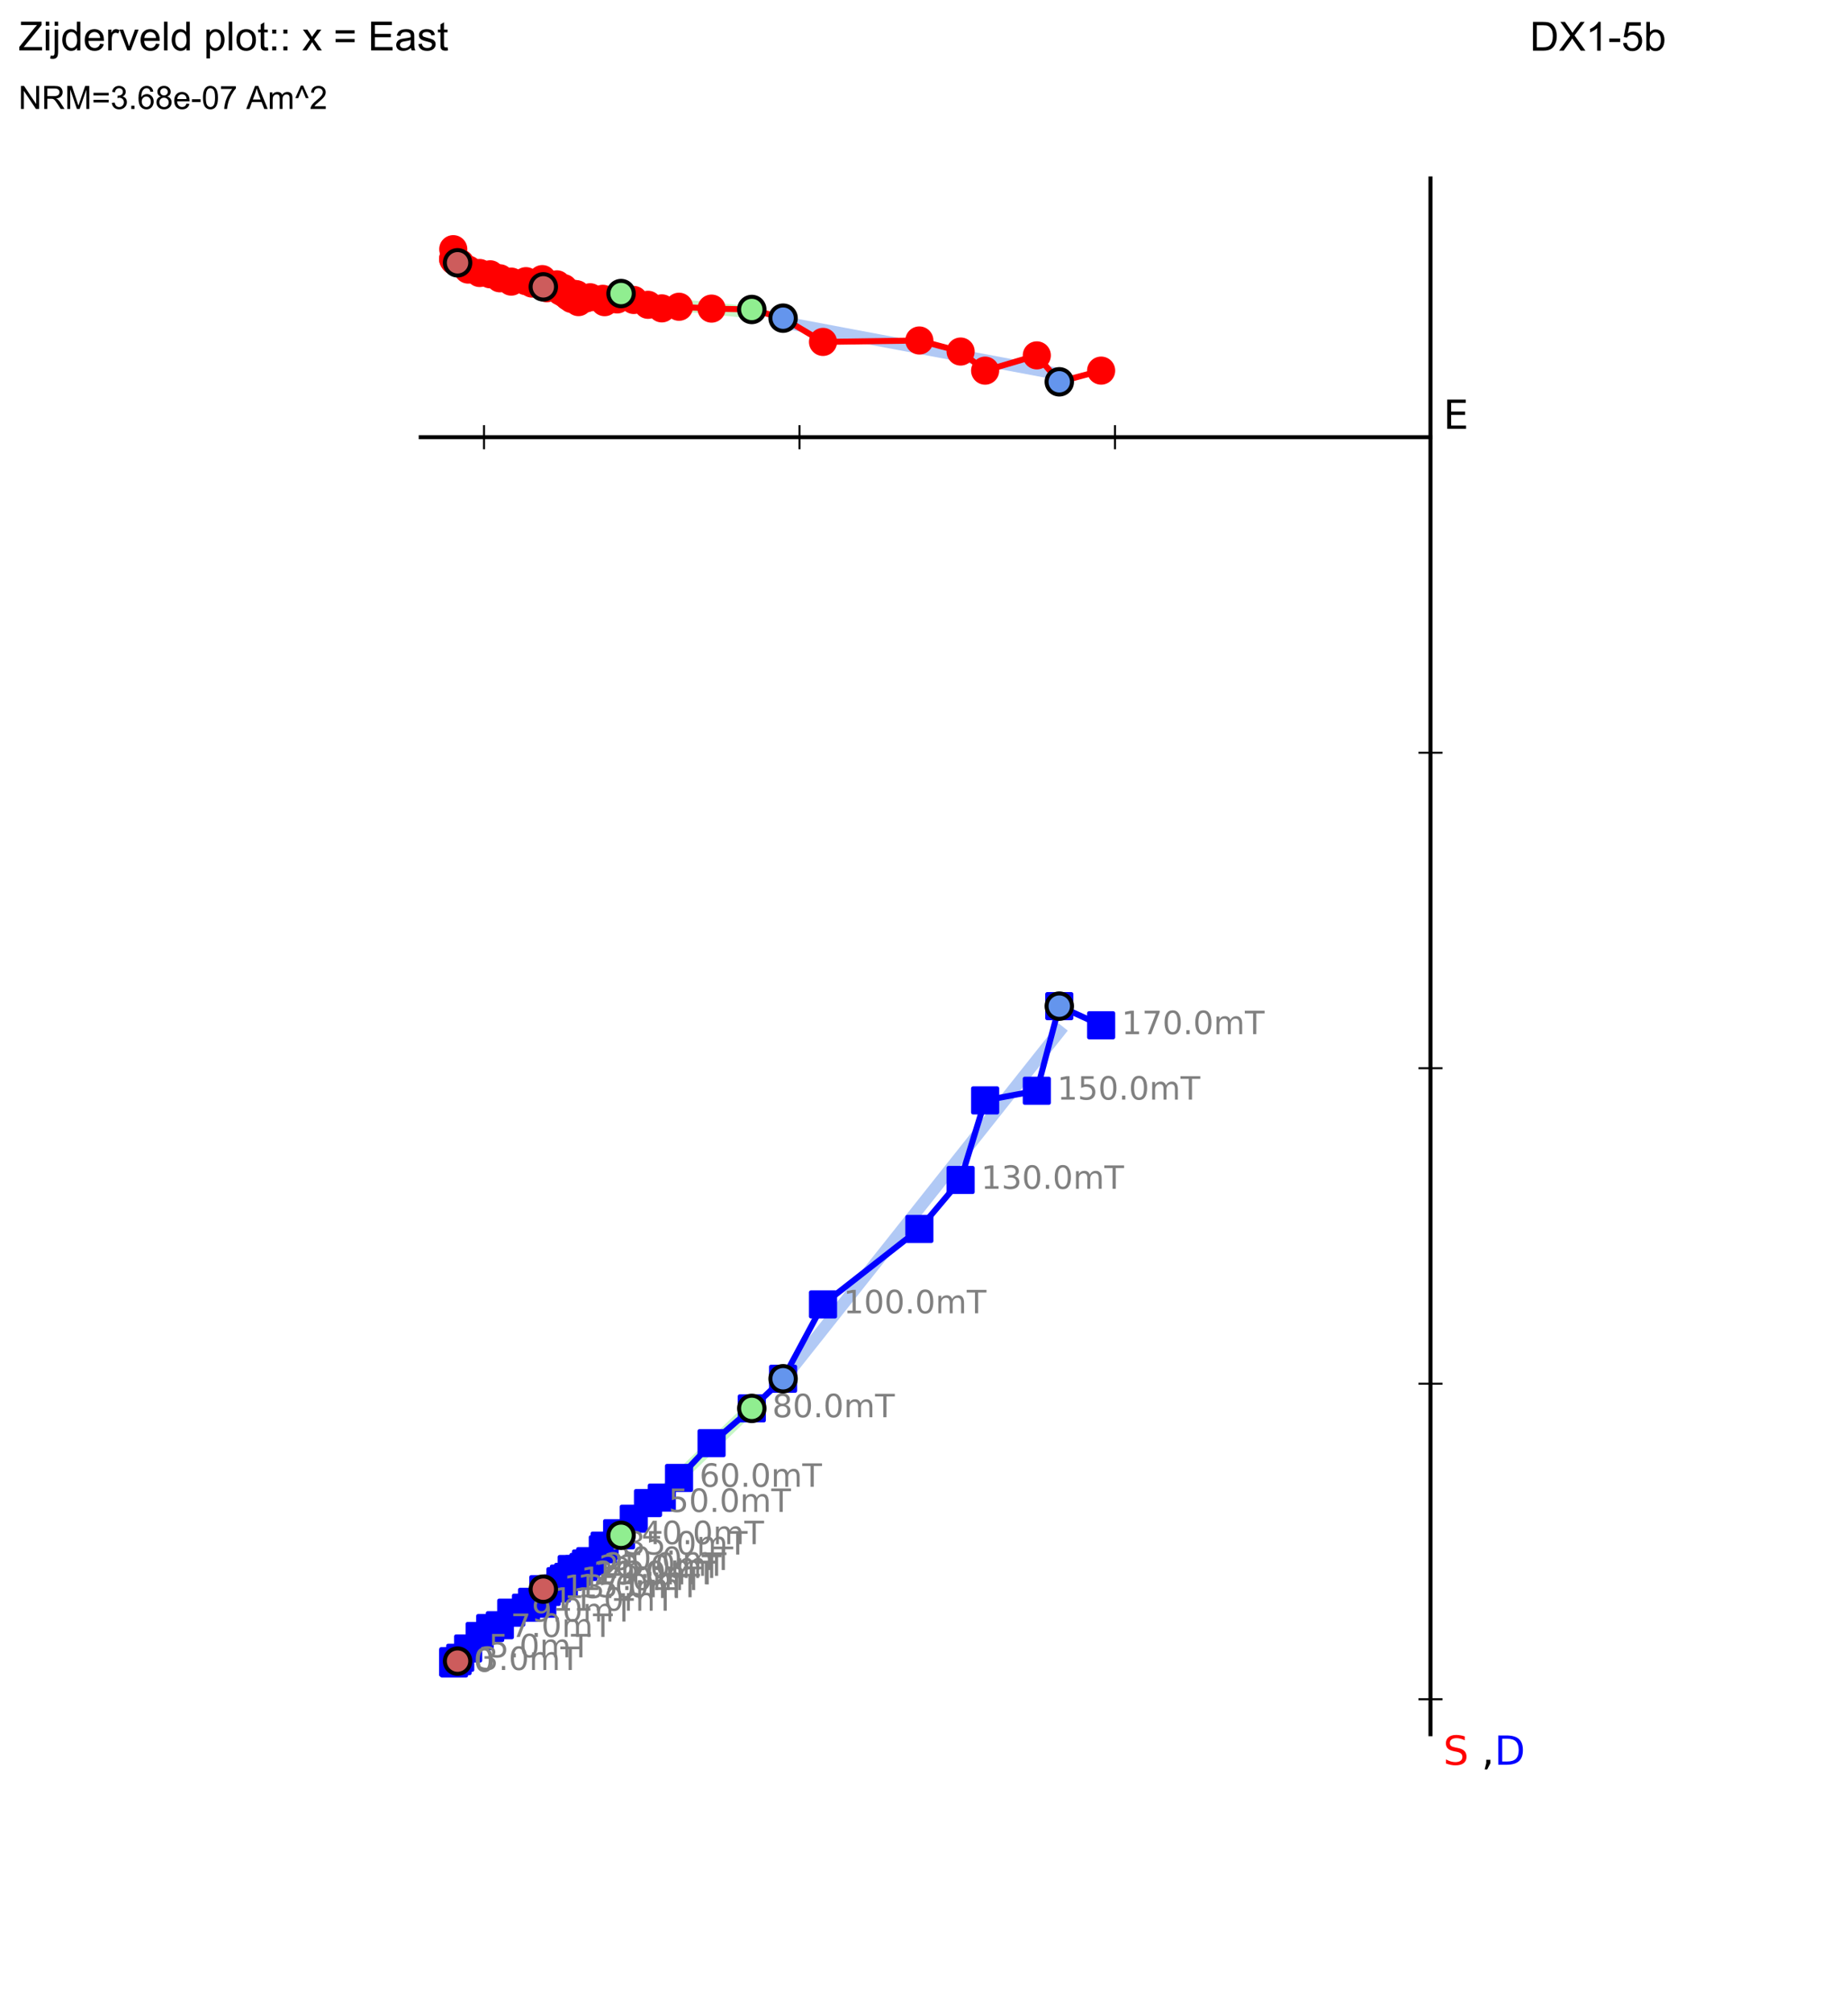 <?xml version="1.0" encoding="utf-8" standalone="no"?>
<!DOCTYPE svg PUBLIC "-//W3C//DTD SVG 1.1//EN"
  "http://www.w3.org/Graphics/SVG/1.1/DTD/svg11.dtd">
<!-- Created with matplotlib (http://matplotlib.org/) -->
<svg height="501pt" version="1.1" viewBox="0 0 460 501" width="460pt" xmlns="http://www.w3.org/2000/svg" xmlns:xlink="http://www.w3.org/1999/xlink">
 <defs>
  <style type="text/css">
*{stroke-linecap:butt;stroke-linejoin:round;}
  </style>
 </defs>
 <g id="figure_1">
  <g id="patch_1">
   <path d="M 0 501.12 
L 460.8 501.12 
L 460.8 0 
L 0 0 
z
" style="fill:#ffffff;"/>
  </g>
  <g id="axes_1">
   <g id="line2d_1">
    <path clip-path="url(#p72f0f55483)" d="M 263.676 93.137 
L 194.926 80.211 
" style="fill:none;opacity:0.5;stroke:#6495ed;stroke-linecap:square;stroke-width:3;"/>
   </g>
   <g id="line2d_2">
    <path clip-path="url(#p72f0f55483)" d="M 263.676 256.762 
L 194.926 343.388 
" style="fill:none;opacity:0.5;stroke:#6495ed;stroke-linecap:square;stroke-width:3;"/>
   </g>
   <g id="line2d_3">
    <path clip-path="url(#p72f0f55483)" d="M 187.134 77.762 
L 154.592 74.518 
" style="fill:none;opacity:0.5;stroke:#90ee90;stroke-linecap:square;stroke-width:3;"/>
   </g>
   <g id="line2d_4">
    <path clip-path="url(#p72f0f55483)" d="M 187.134 350.199 
L 154.592 381.551 
" style="fill:none;opacity:0.5;stroke:#90ee90;stroke-linecap:square;stroke-width:3;"/>
   </g>
   <g id="line2d_5">
    <path clip-path="url(#p72f0f55483)" d="M 135.242 71.138 
L 113.897 66.086 
" style="fill:none;opacity:0.5;stroke:#cd5c5c;stroke-linecap:square;stroke-width:3;"/>
   </g>
   <g id="line2d_6">
    <path clip-path="url(#p72f0f55483)" d="M 135.242 396.542 
L 113.897 412.419 
" style="fill:none;opacity:0.5;stroke:#cd5c5c;stroke-linecap:square;stroke-width:3;"/>
   </g>
   <g id="line2d_7">
    <path d="M 112.826 62.019 
L 113.027 63.654 
L 112.794 64.479 
L 112.794 64.479 
L 113.015 64.885 
L 113.897 65.41 
L 114.557 65.528 
L 116.532 67.099 
L 119.391 67.954 
L 122.022 68.279 
L 124.423 69.266 
L 127.257 70.096 
L 130.923 69.983 
L 132.436 70.582 
L 134.988 69.472 
L 135.242 71.396 
L 136.088 71.74 
L 138.625 70.775 
L 140.332 71.726 
L 139.506 72.512 
L 140.362 72.982 
L 142.889 73.134 
L 141.431 73.811 
L 142.694 73.884 
L 142.307 74.41 
L 143.994 75.197 
L 143.527 73.241 
L 145.227 74.165 
L 145.864 74.27 
L 146.904 73.989 
L 150.053 74.378 
L 150.499 75.211 
L 153.615 74.532 
L 154.592 73.066 
L 157.755 74.663 
L 161.302 75.864 
L 164.737 76.756 
L 169.022 76.353 
L 177.119 76.815 
L 187.134 77.031 
L 194.926 79.19 
L 204.862 85.103 
L 228.842 84.747 
L 239.114 87.498 
L 245.218 92.255 
L 258.083 88.456 
L 263.676 95.035 
L 274.092 92.247 
" style="fill:none;stroke:#ff0000;stroke-linecap:square;stroke-width:1.5;"/>
    <defs>
     <path d="M 0 3 
C 0.796 3 1.559 2.684 2.121 2.121 
C 2.684 1.559 3 0.796 3 0 
C 3 -0.796 2.684 -1.559 2.121 -2.121 
C 1.559 -2.684 0.796 -3 0 -3 
C -0.796 -3 -1.559 -2.684 -2.121 -2.121 
C -2.684 -1.559 -3 -0.796 -3 0 
C -3 0.796 -2.684 1.559 -2.121 2.121 
C -1.559 2.684 -0.796 3 0 3 
z
" id="me0be48bfc1" style="stroke:#ff0000;"/>
    </defs>
    <g>
     <use style="fill:#ff0000;stroke:#ff0000;" x="112.826" xlink:href="#me0be48bfc1" y="62.019"/>
     <use style="fill:#ff0000;stroke:#ff0000;" x="113.027" xlink:href="#me0be48bfc1" y="63.654"/>
     <use style="fill:#ff0000;stroke:#ff0000;" x="112.794" xlink:href="#me0be48bfc1" y="64.479"/>
     <use style="fill:#ff0000;stroke:#ff0000;" x="112.794" xlink:href="#me0be48bfc1" y="64.479"/>
     <use style="fill:#ff0000;stroke:#ff0000;" x="113.015" xlink:href="#me0be48bfc1" y="64.885"/>
     <use style="fill:#ff0000;stroke:#ff0000;" x="113.897" xlink:href="#me0be48bfc1" y="65.41"/>
     <use style="fill:#ff0000;stroke:#ff0000;" x="114.557" xlink:href="#me0be48bfc1" y="65.528"/>
     <use style="fill:#ff0000;stroke:#ff0000;" x="116.532" xlink:href="#me0be48bfc1" y="67.099"/>
     <use style="fill:#ff0000;stroke:#ff0000;" x="119.391" xlink:href="#me0be48bfc1" y="67.954"/>
     <use style="fill:#ff0000;stroke:#ff0000;" x="122.022" xlink:href="#me0be48bfc1" y="68.279"/>
     <use style="fill:#ff0000;stroke:#ff0000;" x="124.423" xlink:href="#me0be48bfc1" y="69.266"/>
     <use style="fill:#ff0000;stroke:#ff0000;" x="127.257" xlink:href="#me0be48bfc1" y="70.096"/>
     <use style="fill:#ff0000;stroke:#ff0000;" x="130.923" xlink:href="#me0be48bfc1" y="69.983"/>
     <use style="fill:#ff0000;stroke:#ff0000;" x="132.436" xlink:href="#me0be48bfc1" y="70.582"/>
     <use style="fill:#ff0000;stroke:#ff0000;" x="134.988" xlink:href="#me0be48bfc1" y="69.472"/>
     <use style="fill:#ff0000;stroke:#ff0000;" x="135.242" xlink:href="#me0be48bfc1" y="71.396"/>
     <use style="fill:#ff0000;stroke:#ff0000;" x="136.088" xlink:href="#me0be48bfc1" y="71.74"/>
     <use style="fill:#ff0000;stroke:#ff0000;" x="138.625" xlink:href="#me0be48bfc1" y="70.775"/>
     <use style="fill:#ff0000;stroke:#ff0000;" x="140.332" xlink:href="#me0be48bfc1" y="71.726"/>
     <use style="fill:#ff0000;stroke:#ff0000;" x="139.506" xlink:href="#me0be48bfc1" y="72.512"/>
     <use style="fill:#ff0000;stroke:#ff0000;" x="140.362" xlink:href="#me0be48bfc1" y="72.982"/>
     <use style="fill:#ff0000;stroke:#ff0000;" x="142.889" xlink:href="#me0be48bfc1" y="73.134"/>
     <use style="fill:#ff0000;stroke:#ff0000;" x="141.431" xlink:href="#me0be48bfc1" y="73.811"/>
     <use style="fill:#ff0000;stroke:#ff0000;" x="142.694" xlink:href="#me0be48bfc1" y="73.884"/>
     <use style="fill:#ff0000;stroke:#ff0000;" x="142.307" xlink:href="#me0be48bfc1" y="74.41"/>
     <use style="fill:#ff0000;stroke:#ff0000;" x="143.994" xlink:href="#me0be48bfc1" y="75.197"/>
     <use style="fill:#ff0000;stroke:#ff0000;" x="143.527" xlink:href="#me0be48bfc1" y="73.241"/>
     <use style="fill:#ff0000;stroke:#ff0000;" x="145.227" xlink:href="#me0be48bfc1" y="74.165"/>
     <use style="fill:#ff0000;stroke:#ff0000;" x="145.864" xlink:href="#me0be48bfc1" y="74.27"/>
     <use style="fill:#ff0000;stroke:#ff0000;" x="146.904" xlink:href="#me0be48bfc1" y="73.989"/>
     <use style="fill:#ff0000;stroke:#ff0000;" x="150.053" xlink:href="#me0be48bfc1" y="74.378"/>
     <use style="fill:#ff0000;stroke:#ff0000;" x="150.499" xlink:href="#me0be48bfc1" y="75.211"/>
     <use style="fill:#ff0000;stroke:#ff0000;" x="153.615" xlink:href="#me0be48bfc1" y="74.532"/>
     <use style="fill:#ff0000;stroke:#ff0000;" x="154.592" xlink:href="#me0be48bfc1" y="73.066"/>
     <use style="fill:#ff0000;stroke:#ff0000;" x="157.755" xlink:href="#me0be48bfc1" y="74.663"/>
     <use style="fill:#ff0000;stroke:#ff0000;" x="161.302" xlink:href="#me0be48bfc1" y="75.864"/>
     <use style="fill:#ff0000;stroke:#ff0000;" x="164.737" xlink:href="#me0be48bfc1" y="76.756"/>
     <use style="fill:#ff0000;stroke:#ff0000;" x="169.022" xlink:href="#me0be48bfc1" y="76.353"/>
     <use style="fill:#ff0000;stroke:#ff0000;" x="177.119" xlink:href="#me0be48bfc1" y="76.815"/>
     <use style="fill:#ff0000;stroke:#ff0000;" x="187.134" xlink:href="#me0be48bfc1" y="77.031"/>
     <use style="fill:#ff0000;stroke:#ff0000;" x="194.926" xlink:href="#me0be48bfc1" y="79.19"/>
     <use style="fill:#ff0000;stroke:#ff0000;" x="204.862" xlink:href="#me0be48bfc1" y="85.103"/>
     <use style="fill:#ff0000;stroke:#ff0000;" x="228.842" xlink:href="#me0be48bfc1" y="84.747"/>
     <use style="fill:#ff0000;stroke:#ff0000;" x="239.114" xlink:href="#me0be48bfc1" y="87.498"/>
     <use style="fill:#ff0000;stroke:#ff0000;" x="245.218" xlink:href="#me0be48bfc1" y="92.255"/>
     <use style="fill:#ff0000;stroke:#ff0000;" x="258.083" xlink:href="#me0be48bfc1" y="88.456"/>
     <use style="fill:#ff0000;stroke:#ff0000;" x="263.676" xlink:href="#me0be48bfc1" y="95.035"/>
     <use style="fill:#ff0000;stroke:#ff0000;" x="274.092" xlink:href="#me0be48bfc1" y="92.247"/>
    </g>
   </g>
   <g id="line2d_8">
    <path d="M 112.826 413.468 
L 113.027 413.875 
L 112.794 413.81 
L 112.794 413.81 
L 113.015 414.045 
L 113.897 413.45 
L 114.557 412.62 
L 116.532 410.297 
L 119.391 407.203 
L 122.022 405.225 
L 124.423 404.517 
L 127.257 401.396 
L 130.923 400.155 
L 132.436 398.691 
L 134.988 399.147 
L 135.242 395.543 
L 136.088 396.237 
L 138.625 395.348 
L 140.332 394.074 
L 139.506 393.548 
L 140.362 392.912 
L 142.889 392.152 
L 141.431 392.48 
L 142.694 392.099 
L 142.307 390.527 
L 143.994 390.553 
L 143.527 391.304 
L 145.227 390.014 
L 145.864 389.164 
L 146.904 388.568 
L 150.053 385.615 
L 150.499 384.713 
L 153.615 381.602 
L 154.592 382.137 
L 157.755 378.01 
L 161.302 374.113 
L 164.737 372.748 
L 169.022 367.857 
L 177.119 359.205 
L 187.134 350.546 
L 194.926 343.17 
L 204.862 324.668 
L 228.842 305.886 
L 239.114 293.688 
L 245.218 273.885 
L 258.083 271.485 
L 263.676 250.431 
L 274.092 255.19 
" style="fill:none;stroke:#0000ff;stroke-linecap:square;stroke-width:1.5;"/>
    <defs>
     <path d="M -3 3 
L 3 3 
L 3 -3 
L -3 -3 
z
" id="m9ee1a8232f" style="stroke:#0000ff;stroke-linejoin:miter;"/>
    </defs>
    <g>
     <use style="fill:#0000ff;stroke:#0000ff;stroke-linejoin:miter;" x="112.826" xlink:href="#m9ee1a8232f" y="413.468"/>
     <use style="fill:#0000ff;stroke:#0000ff;stroke-linejoin:miter;" x="113.027" xlink:href="#m9ee1a8232f" y="413.875"/>
     <use style="fill:#0000ff;stroke:#0000ff;stroke-linejoin:miter;" x="112.794" xlink:href="#m9ee1a8232f" y="413.81"/>
     <use style="fill:#0000ff;stroke:#0000ff;stroke-linejoin:miter;" x="112.794" xlink:href="#m9ee1a8232f" y="413.81"/>
     <use style="fill:#0000ff;stroke:#0000ff;stroke-linejoin:miter;" x="113.015" xlink:href="#m9ee1a8232f" y="414.045"/>
     <use style="fill:#0000ff;stroke:#0000ff;stroke-linejoin:miter;" x="113.897" xlink:href="#m9ee1a8232f" y="413.45"/>
     <use style="fill:#0000ff;stroke:#0000ff;stroke-linejoin:miter;" x="114.557" xlink:href="#m9ee1a8232f" y="412.62"/>
     <use style="fill:#0000ff;stroke:#0000ff;stroke-linejoin:miter;" x="116.532" xlink:href="#m9ee1a8232f" y="410.297"/>
     <use style="fill:#0000ff;stroke:#0000ff;stroke-linejoin:miter;" x="119.391" xlink:href="#m9ee1a8232f" y="407.203"/>
     <use style="fill:#0000ff;stroke:#0000ff;stroke-linejoin:miter;" x="122.022" xlink:href="#m9ee1a8232f" y="405.225"/>
     <use style="fill:#0000ff;stroke:#0000ff;stroke-linejoin:miter;" x="124.423" xlink:href="#m9ee1a8232f" y="404.517"/>
     <use style="fill:#0000ff;stroke:#0000ff;stroke-linejoin:miter;" x="127.257" xlink:href="#m9ee1a8232f" y="401.396"/>
     <use style="fill:#0000ff;stroke:#0000ff;stroke-linejoin:miter;" x="130.923" xlink:href="#m9ee1a8232f" y="400.155"/>
     <use style="fill:#0000ff;stroke:#0000ff;stroke-linejoin:miter;" x="132.436" xlink:href="#m9ee1a8232f" y="398.691"/>
     <use style="fill:#0000ff;stroke:#0000ff;stroke-linejoin:miter;" x="134.988" xlink:href="#m9ee1a8232f" y="399.147"/>
     <use style="fill:#0000ff;stroke:#0000ff;stroke-linejoin:miter;" x="135.242" xlink:href="#m9ee1a8232f" y="395.543"/>
     <use style="fill:#0000ff;stroke:#0000ff;stroke-linejoin:miter;" x="136.088" xlink:href="#m9ee1a8232f" y="396.237"/>
     <use style="fill:#0000ff;stroke:#0000ff;stroke-linejoin:miter;" x="138.625" xlink:href="#m9ee1a8232f" y="395.348"/>
     <use style="fill:#0000ff;stroke:#0000ff;stroke-linejoin:miter;" x="140.332" xlink:href="#m9ee1a8232f" y="394.074"/>
     <use style="fill:#0000ff;stroke:#0000ff;stroke-linejoin:miter;" x="139.506" xlink:href="#m9ee1a8232f" y="393.548"/>
     <use style="fill:#0000ff;stroke:#0000ff;stroke-linejoin:miter;" x="140.362" xlink:href="#m9ee1a8232f" y="392.912"/>
     <use style="fill:#0000ff;stroke:#0000ff;stroke-linejoin:miter;" x="142.889" xlink:href="#m9ee1a8232f" y="392.152"/>
     <use style="fill:#0000ff;stroke:#0000ff;stroke-linejoin:miter;" x="141.431" xlink:href="#m9ee1a8232f" y="392.48"/>
     <use style="fill:#0000ff;stroke:#0000ff;stroke-linejoin:miter;" x="142.694" xlink:href="#m9ee1a8232f" y="392.099"/>
     <use style="fill:#0000ff;stroke:#0000ff;stroke-linejoin:miter;" x="142.307" xlink:href="#m9ee1a8232f" y="390.527"/>
     <use style="fill:#0000ff;stroke:#0000ff;stroke-linejoin:miter;" x="143.994" xlink:href="#m9ee1a8232f" y="390.553"/>
     <use style="fill:#0000ff;stroke:#0000ff;stroke-linejoin:miter;" x="143.527" xlink:href="#m9ee1a8232f" y="391.304"/>
     <use style="fill:#0000ff;stroke:#0000ff;stroke-linejoin:miter;" x="145.227" xlink:href="#m9ee1a8232f" y="390.014"/>
     <use style="fill:#0000ff;stroke:#0000ff;stroke-linejoin:miter;" x="145.864" xlink:href="#m9ee1a8232f" y="389.164"/>
     <use style="fill:#0000ff;stroke:#0000ff;stroke-linejoin:miter;" x="146.904" xlink:href="#m9ee1a8232f" y="388.568"/>
     <use style="fill:#0000ff;stroke:#0000ff;stroke-linejoin:miter;" x="150.053" xlink:href="#m9ee1a8232f" y="385.615"/>
     <use style="fill:#0000ff;stroke:#0000ff;stroke-linejoin:miter;" x="150.499" xlink:href="#m9ee1a8232f" y="384.713"/>
     <use style="fill:#0000ff;stroke:#0000ff;stroke-linejoin:miter;" x="153.615" xlink:href="#m9ee1a8232f" y="381.602"/>
     <use style="fill:#0000ff;stroke:#0000ff;stroke-linejoin:miter;" x="154.592" xlink:href="#m9ee1a8232f" y="382.137"/>
     <use style="fill:#0000ff;stroke:#0000ff;stroke-linejoin:miter;" x="157.755" xlink:href="#m9ee1a8232f" y="378.01"/>
     <use style="fill:#0000ff;stroke:#0000ff;stroke-linejoin:miter;" x="161.302" xlink:href="#m9ee1a8232f" y="374.113"/>
     <use style="fill:#0000ff;stroke:#0000ff;stroke-linejoin:miter;" x="164.737" xlink:href="#m9ee1a8232f" y="372.748"/>
     <use style="fill:#0000ff;stroke:#0000ff;stroke-linejoin:miter;" x="169.022" xlink:href="#m9ee1a8232f" y="367.857"/>
     <use style="fill:#0000ff;stroke:#0000ff;stroke-linejoin:miter;" x="177.119" xlink:href="#m9ee1a8232f" y="359.205"/>
     <use style="fill:#0000ff;stroke:#0000ff;stroke-linejoin:miter;" x="187.134" xlink:href="#m9ee1a8232f" y="350.546"/>
     <use style="fill:#0000ff;stroke:#0000ff;stroke-linejoin:miter;" x="194.926" xlink:href="#m9ee1a8232f" y="343.17"/>
     <use style="fill:#0000ff;stroke:#0000ff;stroke-linejoin:miter;" x="204.862" xlink:href="#m9ee1a8232f" y="324.668"/>
     <use style="fill:#0000ff;stroke:#0000ff;stroke-linejoin:miter;" x="228.842" xlink:href="#m9ee1a8232f" y="305.886"/>
     <use style="fill:#0000ff;stroke:#0000ff;stroke-linejoin:miter;" x="239.114" xlink:href="#m9ee1a8232f" y="293.688"/>
     <use style="fill:#0000ff;stroke:#0000ff;stroke-linejoin:miter;" x="245.218" xlink:href="#m9ee1a8232f" y="273.885"/>
     <use style="fill:#0000ff;stroke:#0000ff;stroke-linejoin:miter;" x="258.083" xlink:href="#m9ee1a8232f" y="271.485"/>
     <use style="fill:#0000ff;stroke:#0000ff;stroke-linejoin:miter;" x="263.676" xlink:href="#m9ee1a8232f" y="250.431"/>
     <use style="fill:#0000ff;stroke:#0000ff;stroke-linejoin:miter;" x="274.092" xlink:href="#m9ee1a8232f" y="255.19"/>
    </g>
   </g>
   <g id="line2d_9">
    <defs>
     <path d="M -3 0 
L 3 0 
M 0 3 
L 0 -3 
" id="ma03de31957" style="stroke:#000000;stroke-width:0.5;"/>
    </defs>
    <g>
     <use style="stroke:#000000;stroke-width:0.5;" x="277.542" xlink:href="#ma03de31957" y="108.821"/>
     <use style="stroke:#000000;stroke-width:0.5;" x="199.014" xlink:href="#ma03de31957" y="108.821"/>
     <use style="stroke:#000000;stroke-width:0.5;" x="120.485" xlink:href="#ma03de31957" y="108.821"/>
    </g>
   </g>
   <g id="line2d_10">
    <path d="M 104.729 108.821 
L 356.071 108.821 
" style="fill:none;stroke:#000000;stroke-linecap:square;"/>
   </g>
   <g id="line2d_11">
    <g>
     <use style="stroke:#000000;stroke-width:0.5;" x="356.071" xlink:href="#ma03de31957" y="187.349"/>
     <use style="stroke:#000000;stroke-width:0.5;" x="356.071" xlink:href="#ma03de31957" y="265.878"/>
     <use style="stroke:#000000;stroke-width:0.5;" x="356.071" xlink:href="#ma03de31957" y="344.406"/>
     <use style="stroke:#000000;stroke-width:0.5;" x="356.071" xlink:href="#ma03de31957" y="422.935"/>
    </g>
   </g>
   <g id="line2d_12">
    <path d="M 356.071 431.647 
L 356.071 44.417 
" style="fill:none;stroke:#000000;stroke-linecap:square;"/>
   </g>
   <g id="text_1">
    <!--   0 -->
    <defs>
     <path id="DejaVuSans-20"/>
     <path d="M 31.781 66.406 
Q 24.172 66.406 20.328 58.906 
Q 16.5 51.422 16.5 36.375 
Q 16.5 21.391 20.328 13.891 
Q 24.172 6.391 31.781 6.391 
Q 39.453 6.391 43.281 13.891 
Q 47.125 21.391 47.125 36.375 
Q 47.125 51.422 43.281 58.906 
Q 39.453 66.406 31.781 66.406 
z
M 31.781 74.219 
Q 44.047 74.219 50.516 64.516 
Q 56.984 54.828 56.984 36.375 
Q 56.984 17.969 50.516 8.266 
Q 44.047 -1.422 31.781 -1.422 
Q 19.531 -1.422 13.062 8.266 
Q 6.594 17.969 6.594 36.375 
Q 6.594 54.828 13.062 64.516 
Q 19.531 74.219 31.781 74.219 
z
" id="DejaVuSans-30"/>
    </defs>
    <g style="fill:#808080;" transform="translate(113.027 416.082)scale(0.08 -0.08)">
     <use xlink:href="#DejaVuSans-20"/>
     <use x="31.787" xlink:href="#DejaVuSans-20"/>
     <use x="63.574" xlink:href="#DejaVuSans-30"/>
    </g>
   </g>
   <g id="text_2">
    <!--   0 -->
    <g style="fill:#808080;" transform="translate(112.794 416.018)scale(0.08 -0.08)">
     <use xlink:href="#DejaVuSans-20"/>
     <use x="31.787" xlink:href="#DejaVuSans-20"/>
     <use x="63.574" xlink:href="#DejaVuSans-30"/>
    </g>
   </g>
   <g id="text_3">
    <!--   3.0mT -->
    <defs>
     <path d="M 40.578 39.312 
Q 47.656 37.797 51.625 33 
Q 55.609 28.219 55.609 21.188 
Q 55.609 10.406 48.188 4.484 
Q 40.766 -1.422 27.094 -1.422 
Q 22.516 -1.422 17.656 -0.516 
Q 12.797 0.391 7.625 2.203 
L 7.625 11.719 
Q 11.719 9.328 16.594 8.109 
Q 21.484 6.891 26.812 6.891 
Q 36.078 6.891 40.938 10.547 
Q 45.797 14.203 45.797 21.188 
Q 45.797 27.641 41.281 31.266 
Q 36.766 34.906 28.719 34.906 
L 20.219 34.906 
L 20.219 43.016 
L 29.109 43.016 
Q 36.375 43.016 40.234 45.922 
Q 44.094 48.828 44.094 54.297 
Q 44.094 59.906 40.109 62.906 
Q 36.141 65.922 28.719 65.922 
Q 24.656 65.922 20.016 65.031 
Q 15.375 64.156 9.812 62.312 
L 9.812 71.094 
Q 15.438 72.656 20.344 73.438 
Q 25.25 74.219 29.594 74.219 
Q 40.828 74.219 47.359 69.109 
Q 53.906 64.016 53.906 55.328 
Q 53.906 49.266 50.438 45.094 
Q 46.969 40.922 40.578 39.312 
z
" id="DejaVuSans-33"/>
     <path d="M 10.688 12.406 
L 21 12.406 
L 21 0 
L 10.688 0 
z
" id="DejaVuSans-2e"/>
     <path d="M 52 44.188 
Q 55.375 50.25 60.062 53.125 
Q 64.75 56 71.094 56 
Q 79.641 56 84.281 50.016 
Q 88.922 44.047 88.922 33.016 
L 88.922 0 
L 79.891 0 
L 79.891 32.719 
Q 79.891 40.578 77.094 44.375 
Q 74.312 48.188 68.609 48.188 
Q 61.625 48.188 57.562 43.547 
Q 53.516 38.922 53.516 30.906 
L 53.516 0 
L 44.484 0 
L 44.484 32.719 
Q 44.484 40.625 41.703 44.406 
Q 38.922 48.188 33.109 48.188 
Q 26.219 48.188 22.156 43.531 
Q 18.109 38.875 18.109 30.906 
L 18.109 0 
L 9.078 0 
L 9.078 54.688 
L 18.109 54.688 
L 18.109 46.188 
Q 21.188 51.219 25.484 53.609 
Q 29.781 56 35.688 56 
Q 41.656 56 45.828 52.969 
Q 50 49.953 52 44.188 
z
" id="DejaVuSans-6d"/>
     <path d="M -0.297 72.906 
L 61.375 72.906 
L 61.375 64.594 
L 35.5 64.594 
L 35.5 0 
L 25.594 0 
L 25.594 64.594 
L -0.297 64.594 
z
" id="DejaVuSans-54"/>
    </defs>
    <g style="fill:#808080;" transform="translate(113.897 415.657)scale(0.08 -0.08)">
     <use xlink:href="#DejaVuSans-20"/>
     <use x="31.787" xlink:href="#DejaVuSans-20"/>
     <use x="63.574" xlink:href="#DejaVuSans-33"/>
     <use x="127.197" xlink:href="#DejaVuSans-2e"/>
     <use x="158.984" xlink:href="#DejaVuSans-30"/>
     <use x="222.607" xlink:href="#DejaVuSans-6d"/>
     <use x="320.02" xlink:href="#DejaVuSans-54"/>
    </g>
   </g>
   <g id="text_4">
    <!--   5.0mT -->
    <defs>
     <path d="M 10.797 72.906 
L 49.516 72.906 
L 49.516 64.594 
L 19.828 64.594 
L 19.828 46.734 
Q 21.969 47.469 24.109 47.828 
Q 26.266 48.188 28.422 48.188 
Q 40.625 48.188 47.75 41.5 
Q 54.891 34.812 54.891 23.391 
Q 54.891 11.625 47.562 5.094 
Q 40.234 -1.422 26.906 -1.422 
Q 22.312 -1.422 17.547 -0.641 
Q 12.797 0.141 7.719 1.703 
L 7.719 11.625 
Q 12.109 9.234 16.797 8.062 
Q 21.484 6.891 26.703 6.891 
Q 35.156 6.891 40.078 11.328 
Q 45.016 15.766 45.016 23.391 
Q 45.016 31 40.078 35.438 
Q 35.156 39.891 26.703 39.891 
Q 22.75 39.891 18.812 39.016 
Q 14.891 38.141 10.797 36.281 
z
" id="DejaVuSans-35"/>
    </defs>
    <g style="fill:#808080;" transform="translate(116.532 412.504)scale(0.08 -0.08)">
     <use xlink:href="#DejaVuSans-20"/>
     <use x="31.787" xlink:href="#DejaVuSans-20"/>
     <use x="63.574" xlink:href="#DejaVuSans-35"/>
     <use x="127.197" xlink:href="#DejaVuSans-2e"/>
     <use x="158.984" xlink:href="#DejaVuSans-30"/>
     <use x="222.607" xlink:href="#DejaVuSans-6d"/>
     <use x="320.02" xlink:href="#DejaVuSans-54"/>
    </g>
   </g>
   <g id="text_5">
    <!--   7.0mT -->
    <defs>
     <path d="M 8.203 72.906 
L 55.078 72.906 
L 55.078 68.703 
L 28.609 0 
L 18.312 0 
L 43.219 64.594 
L 8.203 64.594 
z
" id="DejaVuSans-37"/>
    </defs>
    <g style="fill:#808080;" transform="translate(122.022 407.432)scale(0.08 -0.08)">
     <use xlink:href="#DejaVuSans-20"/>
     <use x="31.787" xlink:href="#DejaVuSans-20"/>
     <use x="63.574" xlink:href="#DejaVuSans-37"/>
     <use x="127.197" xlink:href="#DejaVuSans-2e"/>
     <use x="158.984" xlink:href="#DejaVuSans-30"/>
     <use x="222.607" xlink:href="#DejaVuSans-6d"/>
     <use x="320.02" xlink:href="#DejaVuSans-54"/>
    </g>
   </g>
   <g id="text_6">
    <!--   9.0mT -->
    <defs>
     <path d="M 10.984 1.516 
L 10.984 10.5 
Q 14.703 8.734 18.5 7.812 
Q 22.312 6.891 25.984 6.891 
Q 35.75 6.891 40.891 13.453 
Q 46.047 20.016 46.781 33.406 
Q 43.953 29.203 39.594 26.953 
Q 35.25 24.703 29.984 24.703 
Q 19.047 24.703 12.672 31.312 
Q 6.297 37.938 6.297 49.422 
Q 6.297 60.641 12.938 67.422 
Q 19.578 74.219 30.609 74.219 
Q 43.266 74.219 49.922 64.516 
Q 56.594 54.828 56.594 36.375 
Q 56.594 19.141 48.406 8.859 
Q 40.234 -1.422 26.422 -1.422 
Q 22.703 -1.422 18.891 -0.688 
Q 15.094 0.047 10.984 1.516 
z
M 30.609 32.422 
Q 37.25 32.422 41.125 36.953 
Q 45.016 41.5 45.016 49.422 
Q 45.016 57.281 41.125 61.844 
Q 37.25 66.406 30.609 66.406 
Q 23.969 66.406 20.094 61.844 
Q 16.219 57.281 16.219 49.422 
Q 16.219 41.5 20.094 36.953 
Q 23.969 32.422 30.609 32.422 
z
" id="DejaVuSans-39"/>
    </defs>
    <g style="fill:#808080;" transform="translate(127.257 403.604)scale(0.08 -0.08)">
     <use xlink:href="#DejaVuSans-20"/>
     <use x="31.787" xlink:href="#DejaVuSans-20"/>
     <use x="63.574" xlink:href="#DejaVuSans-39"/>
     <use x="127.197" xlink:href="#DejaVuSans-2e"/>
     <use x="158.984" xlink:href="#DejaVuSans-30"/>
     <use x="222.607" xlink:href="#DejaVuSans-6d"/>
     <use x="320.02" xlink:href="#DejaVuSans-54"/>
    </g>
   </g>
   <g id="text_7">
    <!--   11.0mT -->
    <defs>
     <path d="M 12.406 8.297 
L 28.516 8.297 
L 28.516 63.922 
L 10.984 60.406 
L 10.984 69.391 
L 28.422 72.906 
L 38.281 72.906 
L 38.281 8.297 
L 54.391 8.297 
L 54.391 0 
L 12.406 0 
z
" id="DejaVuSans-31"/>
    </defs>
    <g style="fill:#808080;" transform="translate(132.436 400.899)scale(0.08 -0.08)">
     <use xlink:href="#DejaVuSans-20"/>
     <use x="31.787" xlink:href="#DejaVuSans-20"/>
     <use x="63.574" xlink:href="#DejaVuSans-31"/>
     <use x="127.197" xlink:href="#DejaVuSans-31"/>
     <use x="190.82" xlink:href="#DejaVuSans-2e"/>
     <use x="222.607" xlink:href="#DejaVuSans-30"/>
     <use x="286.23" xlink:href="#DejaVuSans-6d"/>
     <use x="383.643" xlink:href="#DejaVuSans-54"/>
    </g>
   </g>
   <g id="text_8">
    <!--   13.0mT -->
    <g style="fill:#808080;" transform="translate(135.242 397.751)scale(0.08 -0.08)">
     <use xlink:href="#DejaVuSans-20"/>
     <use x="31.787" xlink:href="#DejaVuSans-20"/>
     <use x="63.574" xlink:href="#DejaVuSans-31"/>
     <use x="127.197" xlink:href="#DejaVuSans-33"/>
     <use x="190.82" xlink:href="#DejaVuSans-2e"/>
     <use x="222.607" xlink:href="#DejaVuSans-30"/>
     <use x="286.23" xlink:href="#DejaVuSans-6d"/>
     <use x="383.643" xlink:href="#DejaVuSans-54"/>
    </g>
   </g>
   <g id="text_9">
    <!--   15.0mT -->
    <g style="fill:#808080;" transform="translate(138.625 397.555)scale(0.08 -0.08)">
     <use xlink:href="#DejaVuSans-20"/>
     <use x="31.787" xlink:href="#DejaVuSans-20"/>
     <use x="63.574" xlink:href="#DejaVuSans-31"/>
     <use x="127.197" xlink:href="#DejaVuSans-35"/>
     <use x="190.82" xlink:href="#DejaVuSans-2e"/>
     <use x="222.607" xlink:href="#DejaVuSans-30"/>
     <use x="286.23" xlink:href="#DejaVuSans-6d"/>
     <use x="383.643" xlink:href="#DejaVuSans-54"/>
    </g>
   </g>
   <g id="text_10">
    <!--   17.0mT -->
    <g style="fill:#808080;" transform="translate(139.506 395.756)scale(0.08 -0.08)">
     <use xlink:href="#DejaVuSans-20"/>
     <use x="31.787" xlink:href="#DejaVuSans-20"/>
     <use x="63.574" xlink:href="#DejaVuSans-31"/>
     <use x="127.197" xlink:href="#DejaVuSans-37"/>
     <use x="190.82" xlink:href="#DejaVuSans-2e"/>
     <use x="222.607" xlink:href="#DejaVuSans-30"/>
     <use x="286.23" xlink:href="#DejaVuSans-6d"/>
     <use x="383.643" xlink:href="#DejaVuSans-54"/>
    </g>
   </g>
   <g id="text_11">
    <!--   19.0mT -->
    <g style="fill:#808080;" transform="translate(142.889 394.359)scale(0.08 -0.08)">
     <use xlink:href="#DejaVuSans-20"/>
     <use x="31.787" xlink:href="#DejaVuSans-20"/>
     <use x="63.574" xlink:href="#DejaVuSans-31"/>
     <use x="127.197" xlink:href="#DejaVuSans-39"/>
     <use x="190.82" xlink:href="#DejaVuSans-2e"/>
     <use x="222.607" xlink:href="#DejaVuSans-30"/>
     <use x="286.23" xlink:href="#DejaVuSans-6d"/>
     <use x="383.643" xlink:href="#DejaVuSans-54"/>
    </g>
   </g>
   <g id="text_12">
    <!--   21.0mT -->
    <defs>
     <path d="M 19.188 8.297 
L 53.609 8.297 
L 53.609 0 
L 7.328 0 
L 7.328 8.297 
Q 12.938 14.109 22.625 23.891 
Q 32.328 33.688 34.812 36.531 
Q 39.547 41.844 41.422 45.531 
Q 43.312 49.219 43.312 52.781 
Q 43.312 58.594 39.234 62.25 
Q 35.156 65.922 28.609 65.922 
Q 23.969 65.922 18.812 64.312 
Q 13.672 62.703 7.812 59.422 
L 7.812 69.391 
Q 13.766 71.781 18.938 73 
Q 24.125 74.219 28.422 74.219 
Q 39.75 74.219 46.484 68.547 
Q 53.219 62.891 53.219 53.422 
Q 53.219 48.922 51.531 44.891 
Q 49.859 40.875 45.406 35.406 
Q 44.188 33.984 37.641 27.219 
Q 31.109 20.453 19.188 8.297 
z
" id="DejaVuSans-32"/>
    </defs>
    <g style="fill:#808080;" transform="translate(142.694 394.306)scale(0.08 -0.08)">
     <use xlink:href="#DejaVuSans-20"/>
     <use x="31.787" xlink:href="#DejaVuSans-20"/>
     <use x="63.574" xlink:href="#DejaVuSans-32"/>
     <use x="127.197" xlink:href="#DejaVuSans-31"/>
     <use x="190.82" xlink:href="#DejaVuSans-2e"/>
     <use x="222.607" xlink:href="#DejaVuSans-30"/>
     <use x="286.23" xlink:href="#DejaVuSans-6d"/>
     <use x="383.643" xlink:href="#DejaVuSans-54"/>
    </g>
   </g>
   <g id="text_13">
    <!--   23.0mT -->
    <g style="fill:#808080;" transform="translate(143.994 392.761)scale(0.08 -0.08)">
     <use xlink:href="#DejaVuSans-20"/>
     <use x="31.787" xlink:href="#DejaVuSans-20"/>
     <use x="63.574" xlink:href="#DejaVuSans-32"/>
     <use x="127.197" xlink:href="#DejaVuSans-33"/>
     <use x="190.82" xlink:href="#DejaVuSans-2e"/>
     <use x="222.607" xlink:href="#DejaVuSans-30"/>
     <use x="286.23" xlink:href="#DejaVuSans-6d"/>
     <use x="383.643" xlink:href="#DejaVuSans-54"/>
    </g>
   </g>
   <g id="text_14">
    <!--   25.0mT -->
    <g style="fill:#808080;" transform="translate(145.227 392.221)scale(0.08 -0.08)">
     <use xlink:href="#DejaVuSans-20"/>
     <use x="31.787" xlink:href="#DejaVuSans-20"/>
     <use x="63.574" xlink:href="#DejaVuSans-32"/>
     <use x="127.197" xlink:href="#DejaVuSans-35"/>
     <use x="190.82" xlink:href="#DejaVuSans-2e"/>
     <use x="222.607" xlink:href="#DejaVuSans-30"/>
     <use x="286.23" xlink:href="#DejaVuSans-6d"/>
     <use x="383.643" xlink:href="#DejaVuSans-54"/>
    </g>
   </g>
   <g id="text_15">
    <!--   30.0mT -->
    <g style="fill:#808080;" transform="translate(146.904 390.776)scale(0.08 -0.08)">
     <use xlink:href="#DejaVuSans-20"/>
     <use x="31.787" xlink:href="#DejaVuSans-20"/>
     <use x="63.574" xlink:href="#DejaVuSans-33"/>
     <use x="127.197" xlink:href="#DejaVuSans-30"/>
     <use x="190.82" xlink:href="#DejaVuSans-2e"/>
     <use x="222.607" xlink:href="#DejaVuSans-30"/>
     <use x="286.23" xlink:href="#DejaVuSans-6d"/>
     <use x="383.643" xlink:href="#DejaVuSans-54"/>
    </g>
   </g>
   <g id="text_16">
    <!--   35.0mT -->
    <g style="fill:#808080;" transform="translate(150.499 386.921)scale(0.08 -0.08)">
     <use xlink:href="#DejaVuSans-20"/>
     <use x="31.787" xlink:href="#DejaVuSans-20"/>
     <use x="63.574" xlink:href="#DejaVuSans-33"/>
     <use x="127.197" xlink:href="#DejaVuSans-35"/>
     <use x="190.82" xlink:href="#DejaVuSans-2e"/>
     <use x="222.607" xlink:href="#DejaVuSans-30"/>
     <use x="286.23" xlink:href="#DejaVuSans-6d"/>
     <use x="383.643" xlink:href="#DejaVuSans-54"/>
    </g>
   </g>
   <g id="text_17">
    <!--   40.0mT -->
    <defs>
     <path d="M 37.797 64.312 
L 12.891 25.391 
L 37.797 25.391 
z
M 35.203 72.906 
L 47.609 72.906 
L 47.609 25.391 
L 58.016 25.391 
L 58.016 17.188 
L 47.609 17.188 
L 47.609 0 
L 37.797 0 
L 37.797 17.188 
L 4.891 17.188 
L 4.891 26.703 
z
" id="DejaVuSans-34"/>
    </defs>
    <g style="fill:#808080;" transform="translate(154.592 384.344)scale(0.08 -0.08)">
     <use xlink:href="#DejaVuSans-20"/>
     <use x="31.787" xlink:href="#DejaVuSans-20"/>
     <use x="63.574" xlink:href="#DejaVuSans-34"/>
     <use x="127.197" xlink:href="#DejaVuSans-30"/>
     <use x="190.82" xlink:href="#DejaVuSans-2e"/>
     <use x="222.607" xlink:href="#DejaVuSans-30"/>
     <use x="286.23" xlink:href="#DejaVuSans-6d"/>
     <use x="383.643" xlink:href="#DejaVuSans-54"/>
    </g>
   </g>
   <g id="text_18">
    <!--   50.0mT -->
    <g style="fill:#808080;" transform="translate(161.302 376.321)scale(0.08 -0.08)">
     <use xlink:href="#DejaVuSans-20"/>
     <use x="31.787" xlink:href="#DejaVuSans-20"/>
     <use x="63.574" xlink:href="#DejaVuSans-35"/>
     <use x="127.197" xlink:href="#DejaVuSans-30"/>
     <use x="190.82" xlink:href="#DejaVuSans-2e"/>
     <use x="222.607" xlink:href="#DejaVuSans-30"/>
     <use x="286.23" xlink:href="#DejaVuSans-6d"/>
     <use x="383.643" xlink:href="#DejaVuSans-54"/>
    </g>
   </g>
   <g id="text_19">
    <!--   60.0mT -->
    <defs>
     <path d="M 33.016 40.375 
Q 26.375 40.375 22.484 35.828 
Q 18.609 31.297 18.609 23.391 
Q 18.609 15.531 22.484 10.953 
Q 26.375 6.391 33.016 6.391 
Q 39.656 6.391 43.531 10.953 
Q 47.406 15.531 47.406 23.391 
Q 47.406 31.297 43.531 35.828 
Q 39.656 40.375 33.016 40.375 
z
M 52.594 71.297 
L 52.594 62.312 
Q 48.875 64.062 45.094 64.984 
Q 41.312 65.922 37.594 65.922 
Q 27.828 65.922 22.672 59.328 
Q 17.531 52.734 16.797 39.406 
Q 19.672 43.656 24.016 45.922 
Q 28.375 48.188 33.594 48.188 
Q 44.578 48.188 50.953 41.516 
Q 57.328 34.859 57.328 23.391 
Q 57.328 12.156 50.688 5.359 
Q 44.047 -1.422 33.016 -1.422 
Q 20.359 -1.422 13.672 8.266 
Q 6.984 17.969 6.984 36.375 
Q 6.984 53.656 15.188 63.938 
Q 23.391 74.219 37.203 74.219 
Q 40.922 74.219 44.703 73.484 
Q 48.484 72.75 52.594 71.297 
z
" id="DejaVuSans-36"/>
    </defs>
    <g style="fill:#808080;" transform="translate(169.022 370.064)scale(0.08 -0.08)">
     <use xlink:href="#DejaVuSans-20"/>
     <use x="31.787" xlink:href="#DejaVuSans-20"/>
     <use x="63.574" xlink:href="#DejaVuSans-36"/>
     <use x="127.197" xlink:href="#DejaVuSans-30"/>
     <use x="190.82" xlink:href="#DejaVuSans-2e"/>
     <use x="222.607" xlink:href="#DejaVuSans-30"/>
     <use x="286.23" xlink:href="#DejaVuSans-6d"/>
     <use x="383.643" xlink:href="#DejaVuSans-54"/>
    </g>
   </g>
   <g id="text_20">
    <!--   80.0mT -->
    <defs>
     <path d="M 31.781 34.625 
Q 24.75 34.625 20.719 30.859 
Q 16.703 27.094 16.703 20.516 
Q 16.703 13.922 20.719 10.156 
Q 24.75 6.391 31.781 6.391 
Q 38.812 6.391 42.859 10.172 
Q 46.922 13.969 46.922 20.516 
Q 46.922 27.094 42.891 30.859 
Q 38.875 34.625 31.781 34.625 
z
M 21.922 38.812 
Q 15.578 40.375 12.031 44.719 
Q 8.5 49.078 8.5 55.328 
Q 8.5 64.062 14.719 69.141 
Q 20.953 74.219 31.781 74.219 
Q 42.672 74.219 48.875 69.141 
Q 55.078 64.062 55.078 55.328 
Q 55.078 49.078 51.531 44.719 
Q 48 40.375 41.703 38.812 
Q 48.828 37.156 52.797 32.312 
Q 56.781 27.484 56.781 20.516 
Q 56.781 9.906 50.312 4.234 
Q 43.844 -1.422 31.781 -1.422 
Q 19.734 -1.422 13.25 4.234 
Q 6.781 9.906 6.781 20.516 
Q 6.781 27.484 10.781 32.312 
Q 14.797 37.156 21.922 38.812 
z
M 18.312 54.391 
Q 18.312 48.734 21.844 45.562 
Q 25.391 42.391 31.781 42.391 
Q 38.141 42.391 41.719 45.562 
Q 45.312 48.734 45.312 54.391 
Q 45.312 60.062 41.719 63.234 
Q 38.141 66.406 31.781 66.406 
Q 25.391 66.406 21.844 63.234 
Q 18.312 60.062 18.312 54.391 
z
" id="DejaVuSans-38"/>
    </defs>
    <g style="fill:#808080;" transform="translate(187.134 352.753)scale(0.08 -0.08)">
     <use xlink:href="#DejaVuSans-20"/>
     <use x="31.787" xlink:href="#DejaVuSans-20"/>
     <use x="63.574" xlink:href="#DejaVuSans-38"/>
     <use x="127.197" xlink:href="#DejaVuSans-30"/>
     <use x="190.82" xlink:href="#DejaVuSans-2e"/>
     <use x="222.607" xlink:href="#DejaVuSans-30"/>
     <use x="286.23" xlink:href="#DejaVuSans-6d"/>
     <use x="383.643" xlink:href="#DejaVuSans-54"/>
    </g>
   </g>
   <g id="text_21">
    <!--   100.0mT -->
    <g style="fill:#808080;" transform="translate(204.862 326.876)scale(0.08 -0.08)">
     <use xlink:href="#DejaVuSans-20"/>
     <use x="31.787" xlink:href="#DejaVuSans-20"/>
     <use x="63.574" xlink:href="#DejaVuSans-31"/>
     <use x="127.197" xlink:href="#DejaVuSans-30"/>
     <use x="190.82" xlink:href="#DejaVuSans-30"/>
     <use x="254.443" xlink:href="#DejaVuSans-2e"/>
     <use x="286.23" xlink:href="#DejaVuSans-30"/>
     <use x="349.854" xlink:href="#DejaVuSans-6d"/>
     <use x="447.266" xlink:href="#DejaVuSans-54"/>
    </g>
   </g>
   <g id="text_22">
    <!--   130.0mT -->
    <g style="fill:#808080;" transform="translate(239.114 295.896)scale(0.08 -0.08)">
     <use xlink:href="#DejaVuSans-20"/>
     <use x="31.787" xlink:href="#DejaVuSans-20"/>
     <use x="63.574" xlink:href="#DejaVuSans-31"/>
     <use x="127.197" xlink:href="#DejaVuSans-33"/>
     <use x="190.82" xlink:href="#DejaVuSans-30"/>
     <use x="254.443" xlink:href="#DejaVuSans-2e"/>
     <use x="286.23" xlink:href="#DejaVuSans-30"/>
     <use x="349.854" xlink:href="#DejaVuSans-6d"/>
     <use x="447.266" xlink:href="#DejaVuSans-54"/>
    </g>
   </g>
   <g id="text_23">
    <!--   150.0mT -->
    <g style="fill:#808080;" transform="translate(258.083 273.692)scale(0.08 -0.08)">
     <use xlink:href="#DejaVuSans-20"/>
     <use x="31.787" xlink:href="#DejaVuSans-20"/>
     <use x="63.574" xlink:href="#DejaVuSans-31"/>
     <use x="127.197" xlink:href="#DejaVuSans-35"/>
     <use x="190.82" xlink:href="#DejaVuSans-30"/>
     <use x="254.443" xlink:href="#DejaVuSans-2e"/>
     <use x="286.23" xlink:href="#DejaVuSans-30"/>
     <use x="349.854" xlink:href="#DejaVuSans-6d"/>
     <use x="447.266" xlink:href="#DejaVuSans-54"/>
    </g>
   </g>
   <g id="text_24">
    <!--   170.0mT -->
    <g style="fill:#808080;" transform="translate(274.092 257.398)scale(0.08 -0.08)">
     <use xlink:href="#DejaVuSans-20"/>
     <use x="31.787" xlink:href="#DejaVuSans-20"/>
     <use x="63.574" xlink:href="#DejaVuSans-31"/>
     <use x="127.197" xlink:href="#DejaVuSans-37"/>
     <use x="190.82" xlink:href="#DejaVuSans-30"/>
     <use x="254.443" xlink:href="#DejaVuSans-2e"/>
     <use x="286.23" xlink:href="#DejaVuSans-30"/>
     <use x="349.854" xlink:href="#DejaVuSans-6d"/>
     <use x="447.266" xlink:href="#DejaVuSans-54"/>
    </g>
   </g>
   <g id="text_25">
    <!--  E -->
    <defs>
     <path d="M 9.812 72.906 
L 55.906 72.906 
L 55.906 64.594 
L 19.672 64.594 
L 19.672 43.016 
L 54.391 43.016 
L 54.391 34.719 
L 19.672 34.719 
L 19.672 8.297 
L 56.781 8.297 
L 56.781 0 
L 9.812 0 
z
" id="DejaVuSans-45"/>
    </defs>
    <g transform="translate(356.071 106.741)scale(0.1 -0.1)">
     <use xlink:href="#DejaVuSans-20"/>
     <use x="31.787" xlink:href="#DejaVuSans-45"/>
    </g>
   </g>
   <g id="text_26">
    <!--  S -->
    <defs>
     <path d="M 53.516 70.516 
L 53.516 60.891 
Q 47.906 63.578 42.922 64.891 
Q 37.938 66.219 33.297 66.219 
Q 25.25 66.219 20.875 63.094 
Q 16.5 59.969 16.5 54.203 
Q 16.5 49.359 19.406 46.891 
Q 22.312 44.438 30.422 42.922 
L 36.375 41.703 
Q 47.406 39.594 52.656 34.297 
Q 57.906 29 57.906 20.125 
Q 57.906 9.516 50.797 4.047 
Q 43.703 -1.422 29.984 -1.422 
Q 24.812 -1.422 18.969 -0.25 
Q 13.141 0.922 6.891 3.219 
L 6.891 13.375 
Q 12.891 10.016 18.656 8.297 
Q 24.422 6.594 29.984 6.594 
Q 38.422 6.594 43.016 9.906 
Q 47.609 13.234 47.609 19.391 
Q 47.609 24.75 44.312 27.781 
Q 41.016 30.812 33.5 32.328 
L 27.484 33.5 
Q 16.453 35.688 11.516 40.375 
Q 6.594 45.062 6.594 53.422 
Q 6.594 63.094 13.406 68.656 
Q 20.219 74.219 32.172 74.219 
Q 37.312 74.219 42.625 73.281 
Q 47.953 72.359 53.516 70.516 
z
" id="DejaVuSans-53"/>
    </defs>
    <g style="fill:#ff0000;" transform="translate(356.071 439.245)scale(0.1 -0.1)">
     <use xlink:href="#DejaVuSans-20"/>
     <use x="31.787" xlink:href="#DejaVuSans-53"/>
    </g>
   </g>
   <g id="text_27">
    <!--     , -->
    <defs>
     <path d="M 11.719 12.406 
L 22.016 12.406 
L 22.016 4 
L 14.016 -11.625 
L 7.719 -11.625 
L 11.719 4 
z
" id="DejaVuSans-2c"/>
    </defs>
    <g transform="translate(356.071 439.245)scale(0.1 -0.1)">
     <use xlink:href="#DejaVuSans-20"/>
     <use x="31.787" xlink:href="#DejaVuSans-20"/>
     <use x="63.574" xlink:href="#DejaVuSans-20"/>
     <use x="95.361" xlink:href="#DejaVuSans-20"/>
     <use x="127.148" xlink:href="#DejaVuSans-2c"/>
    </g>
   </g>
   <g id="text_28">
    <!--      D -->
    <defs>
     <path d="M 19.672 64.797 
L 19.672 8.109 
L 31.594 8.109 
Q 46.688 8.109 53.688 14.938 
Q 60.688 21.781 60.688 36.531 
Q 60.688 51.172 53.688 57.984 
Q 46.688 64.797 31.594 64.797 
z
M 9.812 72.906 
L 30.078 72.906 
Q 51.266 72.906 61.172 64.094 
Q 71.094 55.281 71.094 36.531 
Q 71.094 17.672 61.125 8.828 
Q 51.172 0 30.078 0 
L 9.812 0 
z
" id="DejaVuSans-44"/>
    </defs>
    <g style="fill:#0000ff;" transform="translate(356.071 439.245)scale(0.1 -0.1)">
     <use xlink:href="#DejaVuSans-20"/>
     <use x="31.787" xlink:href="#DejaVuSans-20"/>
     <use x="63.574" xlink:href="#DejaVuSans-20"/>
     <use x="95.361" xlink:href="#DejaVuSans-20"/>
     <use x="127.148" xlink:href="#DejaVuSans-20"/>
     <use x="158.936" xlink:href="#DejaVuSans-44"/>
    </g>
   </g>
   <g id="PathCollection_1">
    <defs>
     <path d="M 0 3.162 
C 0.839 3.162 1.643 2.829 2.236 2.236 
C 2.829 1.643 3.162 0.839 3.162 0 
C 3.162 -0.839 2.829 -1.643 2.236 -2.236 
C 1.643 -2.829 0.839 -3.162 0 -3.162 
C -0.839 -3.162 -1.643 -2.829 -2.236 -2.236 
C -2.829 -1.643 -3.162 -0.839 -3.162 0 
C -3.162 0.839 -2.829 1.643 -2.236 2.236 
C -1.643 2.829 -0.839 3.162 0 3.162 
z
" id="m9032f9f66f" style="stroke:#000000;"/>
    </defs>
    <g>
     <use style="fill:#6495ed;stroke:#000000;" x="194.926" xlink:href="#m9032f9f66f" y="79.19"/>
     <use style="fill:#6495ed;stroke:#000000;" x="263.676" xlink:href="#m9032f9f66f" y="95.035"/>
    </g>
   </g>
   <g id="PathCollection_2">
    <g>
     <use style="fill:#6495ed;stroke:#000000;" x="194.926" xlink:href="#m9032f9f66f" y="343.17"/>
     <use style="fill:#6495ed;stroke:#000000;" x="263.676" xlink:href="#m9032f9f66f" y="250.431"/>
    </g>
   </g>
   <g id="PathCollection_3">
    <defs>
     <path d="M 0 3.162 
C 0.839 3.162 1.643 2.829 2.236 2.236 
C 2.829 1.643 3.162 0.839 3.162 0 
C 3.162 -0.839 2.829 -1.643 2.236 -2.236 
C 1.643 -2.829 0.839 -3.162 0 -3.162 
C -0.839 -3.162 -1.643 -2.829 -2.236 -2.236 
C -2.829 -1.643 -3.162 -0.839 -3.162 0 
C -3.162 0.839 -2.829 1.643 -2.236 2.236 
C -1.643 2.829 -0.839 3.162 0 3.162 
z
" id="md64f0c9459" style="stroke:#000000;"/>
    </defs>
    <g>
     <use style="fill:#90ee90;stroke:#000000;" x="154.592" xlink:href="#md64f0c9459" y="73.066"/>
     <use style="fill:#90ee90;stroke:#000000;" x="187.134" xlink:href="#md64f0c9459" y="77.031"/>
    </g>
   </g>
   <g id="PathCollection_4">
    <g>
     <use style="fill:#90ee90;stroke:#000000;" x="154.592" xlink:href="#md64f0c9459" y="382.137"/>
     <use style="fill:#90ee90;stroke:#000000;" x="187.134" xlink:href="#md64f0c9459" y="350.546"/>
    </g>
   </g>
   <g id="PathCollection_5">
    <defs>
     <path d="M 0 3.162 
C 0.839 3.162 1.643 2.829 2.236 2.236 
C 2.829 1.643 3.162 0.839 3.162 0 
C 3.162 -0.839 2.829 -1.643 2.236 -2.236 
C 1.643 -2.829 0.839 -3.162 0 -3.162 
C -0.839 -3.162 -1.643 -2.829 -2.236 -2.236 
C -2.829 -1.643 -3.162 -0.839 -3.162 0 
C -3.162 0.839 -2.829 1.643 -2.236 2.236 
C -1.643 2.829 -0.839 3.162 0 3.162 
z
" id="mcba91ca593" style="stroke:#000000;"/>
    </defs>
    <g>
     <use style="fill:#cd5c5c;stroke:#000000;" x="113.897" xlink:href="#mcba91ca593" y="65.41"/>
     <use style="fill:#cd5c5c;stroke:#000000;" x="135.242" xlink:href="#mcba91ca593" y="71.396"/>
    </g>
   </g>
   <g id="PathCollection_6">
    <g>
     <use style="fill:#cd5c5c;stroke:#000000;" x="113.897" xlink:href="#mcba91ca593" y="413.45"/>
     <use style="fill:#cd5c5c;stroke:#000000;" x="135.242" xlink:href="#mcba91ca593" y="395.543"/>
    </g>
   </g>
  </g>
  <g id="text_29">
   <!-- Zijderveld plot:: x = East -->
   <defs>
    <path d="M 2 0 
L 2 8.797 
L 38.672 54.641 
Q 42.578 59.516 46.094 63.141 
L 6.156 63.141 
L 6.156 71.578 
L 57.422 71.578 
L 57.422 63.141 
L 17.234 13.484 
L 12.891 8.453 
L 58.594 8.453 
L 58.594 0 
z
" id="ArialMT-5a"/>
    <path d="M 6.641 61.469 
L 6.641 71.578 
L 15.438 71.578 
L 15.438 61.469 
z
M 6.641 0 
L 6.641 51.859 
L 15.438 51.859 
L 15.438 0 
z
" id="ArialMT-69"/>
    <path d="M 6.547 61.375 
L 6.547 71.578 
L 15.328 71.578 
L 15.328 61.375 
z
M -4.594 -20.125 
L -2.938 -12.641 
Q -0.297 -13.328 1.219 -13.328 
Q 3.906 -13.328 5.219 -11.547 
Q 6.547 -9.766 6.547 -2.641 
L 6.547 51.859 
L 15.328 51.859 
L 15.328 -2.828 
Q 15.328 -12.406 12.844 -16.156 
Q 9.672 -21.047 2.297 -21.047 
Q -1.266 -21.047 -4.594 -20.125 
z
" id="ArialMT-6a"/>
    <path d="M 40.234 0 
L 40.234 6.547 
Q 35.297 -1.172 25.734 -1.172 
Q 19.531 -1.172 14.328 2.25 
Q 9.125 5.672 6.266 11.797 
Q 3.422 17.922 3.422 25.875 
Q 3.422 33.641 6 39.969 
Q 8.594 46.297 13.766 49.656 
Q 18.953 53.031 25.344 53.031 
Q 30.031 53.031 33.688 51.047 
Q 37.359 49.078 39.656 45.906 
L 39.656 71.578 
L 48.391 71.578 
L 48.391 0 
z
M 12.453 25.875 
Q 12.453 15.922 16.641 10.984 
Q 20.844 6.062 26.562 6.062 
Q 32.328 6.062 36.344 10.766 
Q 40.375 15.484 40.375 25.141 
Q 40.375 35.797 36.266 40.766 
Q 32.172 45.75 26.172 45.75 
Q 20.312 45.75 16.375 40.969 
Q 12.453 36.188 12.453 25.875 
z
" id="ArialMT-64"/>
    <path d="M 42.094 16.703 
L 51.172 15.578 
Q 49.031 7.625 43.219 3.219 
Q 37.406 -1.172 28.375 -1.172 
Q 17 -1.172 10.328 5.828 
Q 3.656 12.844 3.656 25.484 
Q 3.656 38.578 10.391 45.797 
Q 17.141 53.031 27.875 53.031 
Q 38.281 53.031 44.875 45.953 
Q 51.469 38.875 51.469 26.031 
Q 51.469 25.25 51.422 23.688 
L 12.75 23.688 
Q 13.234 15.141 17.578 10.594 
Q 21.922 6.062 28.422 6.062 
Q 33.25 6.062 36.672 8.594 
Q 40.094 11.141 42.094 16.703 
z
M 13.234 30.906 
L 42.188 30.906 
Q 41.609 37.453 38.875 40.719 
Q 34.672 45.797 27.984 45.797 
Q 21.922 45.797 17.797 41.75 
Q 13.672 37.703 13.234 30.906 
z
" id="ArialMT-65"/>
    <path d="M 6.5 0 
L 6.5 51.859 
L 14.406 51.859 
L 14.406 44 
Q 17.438 49.516 20 51.266 
Q 22.562 53.031 25.641 53.031 
Q 30.078 53.031 34.672 50.203 
L 31.641 42.047 
Q 28.422 43.953 25.203 43.953 
Q 22.312 43.953 20.016 42.219 
Q 17.719 40.484 16.75 37.406 
Q 15.281 32.719 15.281 27.156 
L 15.281 0 
z
" id="ArialMT-72"/>
    <path d="M 21 0 
L 1.266 51.859 
L 10.547 51.859 
L 21.688 20.797 
Q 23.484 15.766 25 10.359 
Q 26.172 14.453 28.266 20.219 
L 39.797 51.859 
L 48.828 51.859 
L 29.203 0 
z
" id="ArialMT-76"/>
    <path d="M 6.391 0 
L 6.391 71.578 
L 15.188 71.578 
L 15.188 0 
z
" id="ArialMT-6c"/>
    <path id="ArialMT-20"/>
    <path d="M 6.594 -19.875 
L 6.594 51.859 
L 14.594 51.859 
L 14.594 45.125 
Q 17.438 49.078 21 51.047 
Q 24.562 53.031 29.641 53.031 
Q 36.281 53.031 41.359 49.609 
Q 46.438 46.188 49.016 39.953 
Q 51.609 33.734 51.609 26.312 
Q 51.609 18.359 48.75 11.984 
Q 45.906 5.609 40.453 2.219 
Q 35.016 -1.172 29 -1.172 
Q 24.609 -1.172 21.109 0.688 
Q 17.625 2.547 15.375 5.375 
L 15.375 -19.875 
z
M 14.547 25.641 
Q 14.547 15.625 18.594 10.844 
Q 22.656 6.062 28.422 6.062 
Q 34.281 6.062 38.453 11.016 
Q 42.625 15.969 42.625 26.375 
Q 42.625 36.281 38.547 41.203 
Q 34.469 46.141 28.812 46.141 
Q 23.188 46.141 18.859 40.891 
Q 14.547 35.641 14.547 25.641 
z
" id="ArialMT-70"/>
    <path d="M 3.328 25.922 
Q 3.328 40.328 11.328 47.266 
Q 18.016 53.031 27.641 53.031 
Q 38.328 53.031 45.109 46.016 
Q 51.906 39.016 51.906 26.656 
Q 51.906 16.656 48.906 10.906 
Q 45.906 5.172 40.156 2 
Q 34.422 -1.172 27.641 -1.172 
Q 16.75 -1.172 10.031 5.812 
Q 3.328 12.797 3.328 25.922 
z
M 12.359 25.922 
Q 12.359 15.969 16.703 11.016 
Q 21.047 6.062 27.641 6.062 
Q 34.188 6.062 38.531 11.031 
Q 42.875 16.016 42.875 26.219 
Q 42.875 35.844 38.5 40.797 
Q 34.125 45.75 27.641 45.75 
Q 21.047 45.75 16.703 40.812 
Q 12.359 35.891 12.359 25.922 
z
" id="ArialMT-6f"/>
    <path d="M 25.781 7.859 
L 27.047 0.094 
Q 23.344 -0.688 20.406 -0.688 
Q 15.625 -0.688 12.984 0.828 
Q 10.359 2.344 9.281 4.812 
Q 8.203 7.281 8.203 15.188 
L 8.203 45.016 
L 1.766 45.016 
L 1.766 51.859 
L 8.203 51.859 
L 8.203 64.703 
L 16.938 69.969 
L 16.938 51.859 
L 25.781 51.859 
L 25.781 45.016 
L 16.938 45.016 
L 16.938 14.703 
Q 16.938 10.938 17.406 9.859 
Q 17.875 8.797 18.922 8.156 
Q 19.969 7.516 21.922 7.516 
Q 23.391 7.516 25.781 7.859 
z
" id="ArialMT-74"/>
    <path d="M 9.031 41.844 
L 9.031 51.859 
L 19.047 51.859 
L 19.047 41.844 
z
M 9.031 0 
L 9.031 10.016 
L 19.047 10.016 
L 19.047 0 
z
" id="ArialMT-3a"/>
    <path d="M 0.734 0 
L 19.672 26.953 
L 2.156 51.859 
L 13.141 51.859 
L 21.094 39.703 
Q 23.344 36.234 24.703 33.891 
Q 26.859 37.109 28.656 39.594 
L 37.406 51.859 
L 47.906 51.859 
L 29.984 27.438 
L 49.266 0 
L 38.484 0 
L 27.828 16.109 
L 25 20.453 
L 11.375 0 
z
" id="ArialMT-78"/>
    <path d="M 52.828 42.094 
L 5.562 42.094 
L 5.562 50.297 
L 52.828 50.297 
z
M 52.828 20.359 
L 5.562 20.359 
L 5.562 28.562 
L 52.828 28.562 
z
" id="ArialMT-3d"/>
    <path d="M 7.906 0 
L 7.906 71.578 
L 59.672 71.578 
L 59.672 63.141 
L 17.391 63.141 
L 17.391 41.219 
L 56.984 41.219 
L 56.984 32.812 
L 17.391 32.812 
L 17.391 8.453 
L 61.328 8.453 
L 61.328 0 
z
" id="ArialMT-45"/>
    <path d="M 40.438 6.391 
Q 35.547 2.25 31.031 0.531 
Q 26.516 -1.172 21.344 -1.172 
Q 12.797 -1.172 8.203 3 
Q 3.609 7.172 3.609 13.672 
Q 3.609 17.484 5.344 20.625 
Q 7.078 23.781 9.891 25.688 
Q 12.703 27.594 16.219 28.562 
Q 18.797 29.25 24.031 29.891 
Q 34.672 31.156 39.703 32.906 
Q 39.75 34.719 39.75 35.203 
Q 39.75 40.578 37.25 42.781 
Q 33.891 45.75 27.25 45.75 
Q 21.047 45.75 18.094 43.578 
Q 15.141 41.406 13.719 35.891 
L 5.125 37.062 
Q 6.297 42.578 8.984 45.969 
Q 11.672 49.359 16.75 51.188 
Q 21.828 53.031 28.516 53.031 
Q 35.156 53.031 39.297 51.469 
Q 43.453 49.906 45.406 47.531 
Q 47.359 45.172 48.141 41.547 
Q 48.578 39.312 48.578 33.453 
L 48.578 21.734 
Q 48.578 9.469 49.141 6.219 
Q 49.703 2.984 51.375 0 
L 42.188 0 
Q 40.828 2.734 40.438 6.391 
z
M 39.703 26.031 
Q 34.906 24.078 25.344 22.703 
Q 19.922 21.922 17.672 20.938 
Q 15.438 19.969 14.203 18.094 
Q 12.984 16.219 12.984 13.922 
Q 12.984 10.406 15.641 8.062 
Q 18.312 5.719 23.438 5.719 
Q 28.516 5.719 32.469 7.938 
Q 36.422 10.156 38.281 14.016 
Q 39.703 17 39.703 22.797 
z
" id="ArialMT-61"/>
    <path d="M 3.078 15.484 
L 11.766 16.844 
Q 12.5 11.625 15.844 8.844 
Q 19.188 6.062 25.203 6.062 
Q 31.25 6.062 34.172 8.516 
Q 37.109 10.984 37.109 14.312 
Q 37.109 17.281 34.516 19 
Q 32.719 20.172 25.531 21.969 
Q 15.875 24.422 12.141 26.203 
Q 8.406 27.984 6.469 31.125 
Q 4.547 34.281 4.547 38.094 
Q 4.547 41.547 6.125 44.5 
Q 7.719 47.469 10.453 49.422 
Q 12.5 50.922 16.031 51.969 
Q 19.578 53.031 23.641 53.031 
Q 29.734 53.031 34.344 51.266 
Q 38.969 49.516 41.156 46.5 
Q 43.359 43.5 44.188 38.484 
L 35.594 37.312 
Q 35.016 41.312 32.203 43.547 
Q 29.391 45.797 24.266 45.797 
Q 18.219 45.797 15.625 43.797 
Q 13.031 41.797 13.031 39.109 
Q 13.031 37.406 14.109 36.031 
Q 15.188 34.625 17.484 33.688 
Q 18.797 33.203 25.25 31.453 
Q 34.578 28.953 38.25 27.359 
Q 41.938 25.781 44.031 22.75 
Q 46.141 19.734 46.141 15.234 
Q 46.141 10.844 43.578 6.953 
Q 41.016 3.078 36.172 0.953 
Q 31.344 -1.172 25.25 -1.172 
Q 15.141 -1.172 9.844 3.031 
Q 4.547 7.234 3.078 15.484 
z
" id="ArialMT-73"/>
   </defs>
   <g transform="translate(4.608 12.549)scale(0.1 -0.1)">
    <use xlink:href="#ArialMT-5a"/>
    <use x="61.084" xlink:href="#ArialMT-69"/>
    <use x="83.301" xlink:href="#ArialMT-6a"/>
    <use x="105.518" xlink:href="#ArialMT-64"/>
    <use x="161.133" xlink:href="#ArialMT-65"/>
    <use x="216.748" xlink:href="#ArialMT-72"/>
    <use x="250.049" xlink:href="#ArialMT-76"/>
    <use x="300.049" xlink:href="#ArialMT-65"/>
    <use x="355.664" xlink:href="#ArialMT-6c"/>
    <use x="377.881" xlink:href="#ArialMT-64"/>
    <use x="433.496" xlink:href="#ArialMT-20"/>
    <use x="461.279" xlink:href="#ArialMT-70"/>
    <use x="516.895" xlink:href="#ArialMT-6c"/>
    <use x="539.111" xlink:href="#ArialMT-6f"/>
    <use x="594.727" xlink:href="#ArialMT-74"/>
    <use x="622.51" xlink:href="#ArialMT-3a"/>
    <use x="650.293" xlink:href="#ArialMT-3a"/>
    <use x="678.076" xlink:href="#ArialMT-20"/>
    <use x="705.859" xlink:href="#ArialMT-78"/>
    <use x="755.859" xlink:href="#ArialMT-20"/>
    <use x="783.643" xlink:href="#ArialMT-3d"/>
    <use x="842.041" xlink:href="#ArialMT-20"/>
    <use x="869.824" xlink:href="#ArialMT-45"/>
    <use x="936.523" xlink:href="#ArialMT-61"/>
    <use x="992.139" xlink:href="#ArialMT-73"/>
    <use x="1042.139" xlink:href="#ArialMT-74"/>
   </g>
  </g>
  <g id="text_30">
   <!-- NRM=3.68e-07 Am^2 -->
   <defs>
    <path d="M 7.625 0 
L 7.625 71.578 
L 17.328 71.578 
L 54.938 15.375 
L 54.938 71.578 
L 64.016 71.578 
L 64.016 0 
L 54.297 0 
L 16.703 56.25 
L 16.703 0 
z
" id="ArialMT-4e"/>
    <path d="M 7.859 0 
L 7.859 71.578 
L 39.594 71.578 
Q 49.172 71.578 54.141 69.641 
Q 59.125 67.719 62.109 62.828 
Q 65.094 57.953 65.094 52.047 
Q 65.094 44.438 60.156 39.203 
Q 55.219 33.984 44.922 32.562 
Q 48.688 30.766 50.641 29 
Q 54.781 25.203 58.5 19.484 
L 70.953 0 
L 59.031 0 
L 49.562 14.891 
Q 45.406 21.344 42.719 24.75 
Q 40.047 28.172 37.922 29.531 
Q 35.797 30.906 33.594 31.453 
Q 31.984 31.781 28.328 31.781 
L 17.328 31.781 
L 17.328 0 
z
M 17.328 39.984 
L 37.703 39.984 
Q 44.188 39.984 47.844 41.328 
Q 51.516 42.672 53.422 45.625 
Q 55.328 48.578 55.328 52.047 
Q 55.328 57.125 51.641 60.391 
Q 47.953 63.672 39.984 63.672 
L 17.328 63.672 
z
" id="ArialMT-52"/>
    <path d="M 7.422 0 
L 7.422 71.578 
L 21.688 71.578 
L 38.625 20.906 
Q 40.969 13.812 42.047 10.297 
Q 43.266 14.203 45.844 21.781 
L 62.984 71.578 
L 75.734 71.578 
L 75.734 0 
L 66.609 0 
L 66.609 59.906 
L 45.797 0 
L 37.25 0 
L 16.547 60.938 
L 16.547 0 
z
" id="ArialMT-4d"/>
    <path d="M 4.203 18.891 
L 12.984 20.062 
Q 14.5 12.594 18.141 9.297 
Q 21.781 6 27 6 
Q 33.203 6 37.469 10.297 
Q 41.75 14.594 41.75 20.953 
Q 41.75 27 37.797 30.922 
Q 33.844 34.859 27.734 34.859 
Q 25.25 34.859 21.531 33.891 
L 22.516 41.609 
Q 23.391 41.5 23.922 41.5 
Q 29.547 41.5 34.031 44.422 
Q 38.531 47.359 38.531 53.469 
Q 38.531 58.297 35.25 61.469 
Q 31.984 64.656 26.812 64.656 
Q 21.688 64.656 18.266 61.422 
Q 14.844 58.203 13.875 51.766 
L 5.078 53.328 
Q 6.688 62.156 12.391 67.016 
Q 18.109 71.875 26.609 71.875 
Q 32.469 71.875 37.391 69.359 
Q 42.328 66.844 44.938 62.5 
Q 47.562 58.156 47.562 53.266 
Q 47.562 48.641 45.062 44.828 
Q 42.578 41.016 37.703 38.766 
Q 44.047 37.312 47.562 32.688 
Q 51.078 28.078 51.078 21.141 
Q 51.078 11.766 44.234 5.25 
Q 37.406 -1.266 26.953 -1.266 
Q 17.531 -1.266 11.297 4.344 
Q 5.078 9.969 4.203 18.891 
z
" id="ArialMT-33"/>
    <path d="M 9.078 0 
L 9.078 10.016 
L 19.094 10.016 
L 19.094 0 
z
" id="ArialMT-2e"/>
    <path d="M 49.75 54.047 
L 41.016 53.375 
Q 39.844 58.547 37.703 60.891 
Q 34.125 64.656 28.906 64.656 
Q 24.703 64.656 21.531 62.312 
Q 17.391 59.281 14.984 53.469 
Q 12.594 47.656 12.5 36.922 
Q 15.672 41.75 20.266 44.094 
Q 24.859 46.438 29.891 46.438 
Q 38.672 46.438 44.844 39.969 
Q 51.031 33.5 51.031 23.25 
Q 51.031 16.5 48.125 10.719 
Q 45.219 4.938 40.141 1.859 
Q 35.062 -1.219 28.609 -1.219 
Q 17.625 -1.219 10.688 6.859 
Q 3.766 14.938 3.766 33.5 
Q 3.766 54.25 11.422 63.672 
Q 18.109 71.875 29.438 71.875 
Q 37.891 71.875 43.281 67.141 
Q 48.688 62.406 49.75 54.047 
z
M 13.875 23.188 
Q 13.875 18.656 15.797 14.5 
Q 17.719 10.359 21.188 8.172 
Q 24.656 6 28.469 6 
Q 34.031 6 38.031 10.484 
Q 42.047 14.984 42.047 22.703 
Q 42.047 30.125 38.078 34.391 
Q 34.125 38.672 28.125 38.672 
Q 22.172 38.672 18.016 34.391 
Q 13.875 30.125 13.875 23.188 
z
" id="ArialMT-36"/>
    <path d="M 17.672 38.812 
Q 12.203 40.828 9.562 44.531 
Q 6.938 48.25 6.938 53.422 
Q 6.938 61.234 12.547 66.547 
Q 18.172 71.875 27.484 71.875 
Q 36.859 71.875 42.578 66.422 
Q 48.297 60.984 48.297 53.172 
Q 48.297 48.188 45.672 44.5 
Q 43.062 40.828 37.75 38.812 
Q 44.344 36.672 47.781 31.875 
Q 51.219 27.094 51.219 20.453 
Q 51.219 11.281 44.719 5.031 
Q 38.234 -1.219 27.641 -1.219 
Q 17.047 -1.219 10.547 5.047 
Q 4.047 11.328 4.047 20.703 
Q 4.047 27.688 7.594 32.391 
Q 11.141 37.109 17.672 38.812 
z
M 15.922 53.719 
Q 15.922 48.641 19.188 45.406 
Q 22.469 42.188 27.688 42.188 
Q 32.766 42.188 36.016 45.375 
Q 39.266 48.578 39.266 53.219 
Q 39.266 58.062 35.906 61.359 
Q 32.562 64.656 27.594 64.656 
Q 22.562 64.656 19.234 61.422 
Q 15.922 58.203 15.922 53.719 
z
M 13.094 20.656 
Q 13.094 16.891 14.875 13.375 
Q 16.656 9.859 20.172 7.922 
Q 23.688 6 27.734 6 
Q 34.031 6 38.125 10.047 
Q 42.234 14.109 42.234 20.359 
Q 42.234 26.703 38.016 30.859 
Q 33.797 35.016 27.438 35.016 
Q 21.234 35.016 17.156 30.906 
Q 13.094 26.812 13.094 20.656 
z
" id="ArialMT-38"/>
    <path d="M 3.172 21.484 
L 3.172 30.328 
L 30.172 30.328 
L 30.172 21.484 
z
" id="ArialMT-2d"/>
    <path d="M 4.156 35.297 
Q 4.156 48 6.766 55.734 
Q 9.375 63.484 14.516 67.672 
Q 19.672 71.875 27.484 71.875 
Q 33.25 71.875 37.594 69.547 
Q 41.938 67.234 44.766 62.859 
Q 47.609 58.5 49.219 52.219 
Q 50.828 45.953 50.828 35.297 
Q 50.828 22.703 48.234 14.969 
Q 45.656 7.234 40.5 3 
Q 35.359 -1.219 27.484 -1.219 
Q 17.141 -1.219 11.234 6.203 
Q 4.156 15.141 4.156 35.297 
z
M 13.188 35.297 
Q 13.188 17.672 17.312 11.828 
Q 21.438 6 27.484 6 
Q 33.547 6 37.672 11.859 
Q 41.797 17.719 41.797 35.297 
Q 41.797 52.984 37.672 58.781 
Q 33.547 64.594 27.391 64.594 
Q 21.344 64.594 17.719 59.469 
Q 13.188 52.938 13.188 35.297 
z
" id="ArialMT-30"/>
    <path d="M 4.734 62.203 
L 4.734 70.656 
L 51.078 70.656 
L 51.078 63.812 
Q 44.234 56.547 37.516 44.484 
Q 30.812 32.422 27.156 19.672 
Q 24.516 10.688 23.781 0 
L 14.75 0 
Q 14.891 8.453 18.062 20.406 
Q 21.234 32.375 27.172 43.484 
Q 33.109 54.594 39.797 62.203 
z
" id="ArialMT-37"/>
    <path d="M -0.141 0 
L 27.344 71.578 
L 37.547 71.578 
L 66.844 0 
L 56.062 0 
L 47.703 21.688 
L 17.781 21.688 
L 9.906 0 
z
M 20.516 29.391 
L 44.781 29.391 
L 37.312 49.219 
Q 33.891 58.25 32.234 64.062 
Q 30.859 57.172 28.375 50.391 
z
" id="ArialMT-41"/>
    <path d="M 6.594 0 
L 6.594 51.859 
L 14.453 51.859 
L 14.453 44.578 
Q 16.891 48.391 20.938 50.703 
Q 25 53.031 30.172 53.031 
Q 35.938 53.031 39.625 50.641 
Q 43.312 48.25 44.828 43.953 
Q 50.984 53.031 60.844 53.031 
Q 68.562 53.031 72.703 48.75 
Q 76.859 44.484 76.859 35.594 
L 76.859 0 
L 68.109 0 
L 68.109 32.672 
Q 68.109 37.938 67.25 40.25 
Q 66.406 42.578 64.156 43.984 
Q 61.922 45.406 58.891 45.406 
Q 53.422 45.406 49.797 41.766 
Q 46.188 38.141 46.188 30.125 
L 46.188 0 
L 37.406 0 
L 37.406 33.688 
Q 37.406 39.547 35.25 42.469 
Q 33.109 45.406 28.219 45.406 
Q 24.516 45.406 21.359 43.453 
Q 18.219 41.5 16.797 37.734 
Q 15.375 33.984 15.375 26.906 
L 15.375 0 
z
" id="ArialMT-6d"/>
    <path d="M 11.672 33.688 
L 2.641 33.688 
L 19.875 72.797 
L 26.953 72.797 
L 44.281 33.688 
L 35.453 33.688 
L 23.391 62.844 
z
" id="ArialMT-5e"/>
    <path d="M 50.344 8.453 
L 50.344 0 
L 3.031 0 
Q 2.938 3.172 4.047 6.109 
Q 5.859 10.938 9.828 15.625 
Q 13.812 20.312 21.344 26.469 
Q 33.016 36.031 37.109 41.625 
Q 41.219 47.219 41.219 52.203 
Q 41.219 57.422 37.469 61 
Q 33.734 64.594 27.734 64.594 
Q 21.391 64.594 17.578 60.781 
Q 13.766 56.984 13.719 50.25 
L 4.688 51.172 
Q 5.609 61.281 11.656 66.578 
Q 17.719 71.875 27.938 71.875 
Q 38.234 71.875 44.234 66.156 
Q 50.25 60.453 50.25 52 
Q 50.25 47.703 48.484 43.547 
Q 46.734 39.406 42.656 34.812 
Q 38.578 30.219 29.109 22.219 
Q 21.188 15.578 18.938 13.203 
Q 16.703 10.844 15.234 8.453 
z
" id="ArialMT-32"/>
   </defs>
   <g transform="translate(4.608 27.124)scale(0.08 -0.08)">
    <use xlink:href="#ArialMT-4e"/>
    <use x="72.217" xlink:href="#ArialMT-52"/>
    <use x="144.434" xlink:href="#ArialMT-4d"/>
    <use x="227.734" xlink:href="#ArialMT-3d"/>
    <use x="286.133" xlink:href="#ArialMT-33"/>
    <use x="341.748" xlink:href="#ArialMT-2e"/>
    <use x="369.531" xlink:href="#ArialMT-36"/>
    <use x="425.146" xlink:href="#ArialMT-38"/>
    <use x="480.762" xlink:href="#ArialMT-65"/>
    <use x="536.377" xlink:href="#ArialMT-2d"/>
    <use x="569.678" xlink:href="#ArialMT-30"/>
    <use x="625.293" xlink:href="#ArialMT-37"/>
    <use x="680.908" xlink:href="#ArialMT-20"/>
    <use x="708.613" xlink:href="#ArialMT-41"/>
    <use x="775.312" xlink:href="#ArialMT-6d"/>
    <use x="858.613" xlink:href="#ArialMT-5e"/>
    <use x="905.537" xlink:href="#ArialMT-32"/>
   </g>
  </g>
  <g id="text_31">
   <!-- DX1-5b -->
   <defs>
    <path d="M 7.719 0 
L 7.719 71.578 
L 32.375 71.578 
Q 40.719 71.578 45.125 70.562 
Q 51.266 69.141 55.609 65.438 
Q 61.281 60.641 64.078 53.188 
Q 66.891 45.75 66.891 36.188 
Q 66.891 28.031 64.984 21.734 
Q 63.094 15.438 60.109 11.297 
Q 57.125 7.172 53.578 4.797 
Q 50.047 2.438 45.047 1.219 
Q 40.047 0 33.547 0 
z
M 17.188 8.453 
L 32.469 8.453 
Q 39.547 8.453 43.578 9.766 
Q 47.609 11.078 50 13.484 
Q 53.375 16.844 55.25 22.531 
Q 57.125 28.219 57.125 36.328 
Q 57.125 47.562 53.438 53.594 
Q 49.75 59.625 44.484 61.672 
Q 40.672 63.141 32.234 63.141 
L 17.188 63.141 
z
" id="ArialMT-44"/>
    <path d="M 0.438 0 
L 28.125 37.312 
L 3.719 71.578 
L 14.984 71.578 
L 27.984 53.219 
Q 32.031 47.516 33.734 44.438 
Q 36.141 48.344 39.406 52.594 
L 53.812 71.578 
L 64.109 71.578 
L 38.969 37.844 
L 66.062 0 
L 54.344 0 
L 36.328 25.531 
Q 34.812 27.734 33.203 30.328 
Q 30.812 26.422 29.781 24.953 
L 11.812 0 
z
" id="ArialMT-58"/>
    <path d="M 37.25 0 
L 28.469 0 
L 28.469 56 
Q 25.297 52.984 20.141 49.953 
Q 14.984 46.922 10.891 45.406 
L 10.891 53.906 
Q 18.266 57.375 23.781 62.297 
Q 29.297 67.234 31.594 71.875 
L 37.25 71.875 
z
" id="ArialMT-31"/>
    <path d="M 4.156 18.75 
L 13.375 19.531 
Q 14.406 12.797 18.141 9.391 
Q 21.875 6 27.156 6 
Q 33.5 6 37.891 10.781 
Q 42.281 15.578 42.281 23.484 
Q 42.281 31 38.062 35.344 
Q 33.844 39.703 27 39.703 
Q 22.75 39.703 19.328 37.766 
Q 15.922 35.844 13.969 32.766 
L 5.719 33.844 
L 12.641 70.609 
L 48.25 70.609 
L 48.25 62.203 
L 19.672 62.203 
L 15.828 42.969 
Q 22.266 47.469 29.344 47.469 
Q 38.719 47.469 45.156 40.969 
Q 51.609 34.469 51.609 24.266 
Q 51.609 14.547 45.953 7.469 
Q 39.062 -1.219 27.156 -1.219 
Q 17.391 -1.219 11.203 4.25 
Q 5.031 9.719 4.156 18.75 
z
" id="ArialMT-35"/>
    <path d="M 14.703 0 
L 6.547 0 
L 6.547 71.578 
L 15.328 71.578 
L 15.328 46.047 
Q 20.906 53.031 29.547 53.031 
Q 34.328 53.031 38.594 51.094 
Q 42.875 49.172 45.625 45.672 
Q 48.391 42.188 49.953 37.25 
Q 51.516 32.328 51.516 26.703 
Q 51.516 13.375 44.922 6.094 
Q 38.328 -1.172 29.109 -1.172 
Q 19.922 -1.172 14.703 6.5 
z
M 14.594 26.312 
Q 14.594 17 17.141 12.844 
Q 21.297 6.062 28.375 6.062 
Q 34.125 6.062 38.328 11.062 
Q 42.531 16.062 42.531 25.984 
Q 42.531 36.141 38.5 40.969 
Q 34.469 45.797 28.766 45.797 
Q 23 45.797 18.797 40.797 
Q 14.594 35.797 14.594 26.312 
z
" id="ArialMT-62"/>
   </defs>
   <g transform="translate(380.815 12.608)scale(0.1 -0.1)">
    <use xlink:href="#ArialMT-44"/>
    <use x="72.217" xlink:href="#ArialMT-58"/>
    <use x="138.916" xlink:href="#ArialMT-31"/>
    <use x="194.531" xlink:href="#ArialMT-2d"/>
    <use x="227.832" xlink:href="#ArialMT-35"/>
    <use x="283.447" xlink:href="#ArialMT-62"/>
   </g>
  </g>
 </g>
 <defs>
  <clipPath id="p72f0f55483">
   <rect height="425.952" width="460.8" x="0" y="25.056"/>
  </clipPath>
 </defs>
</svg>
